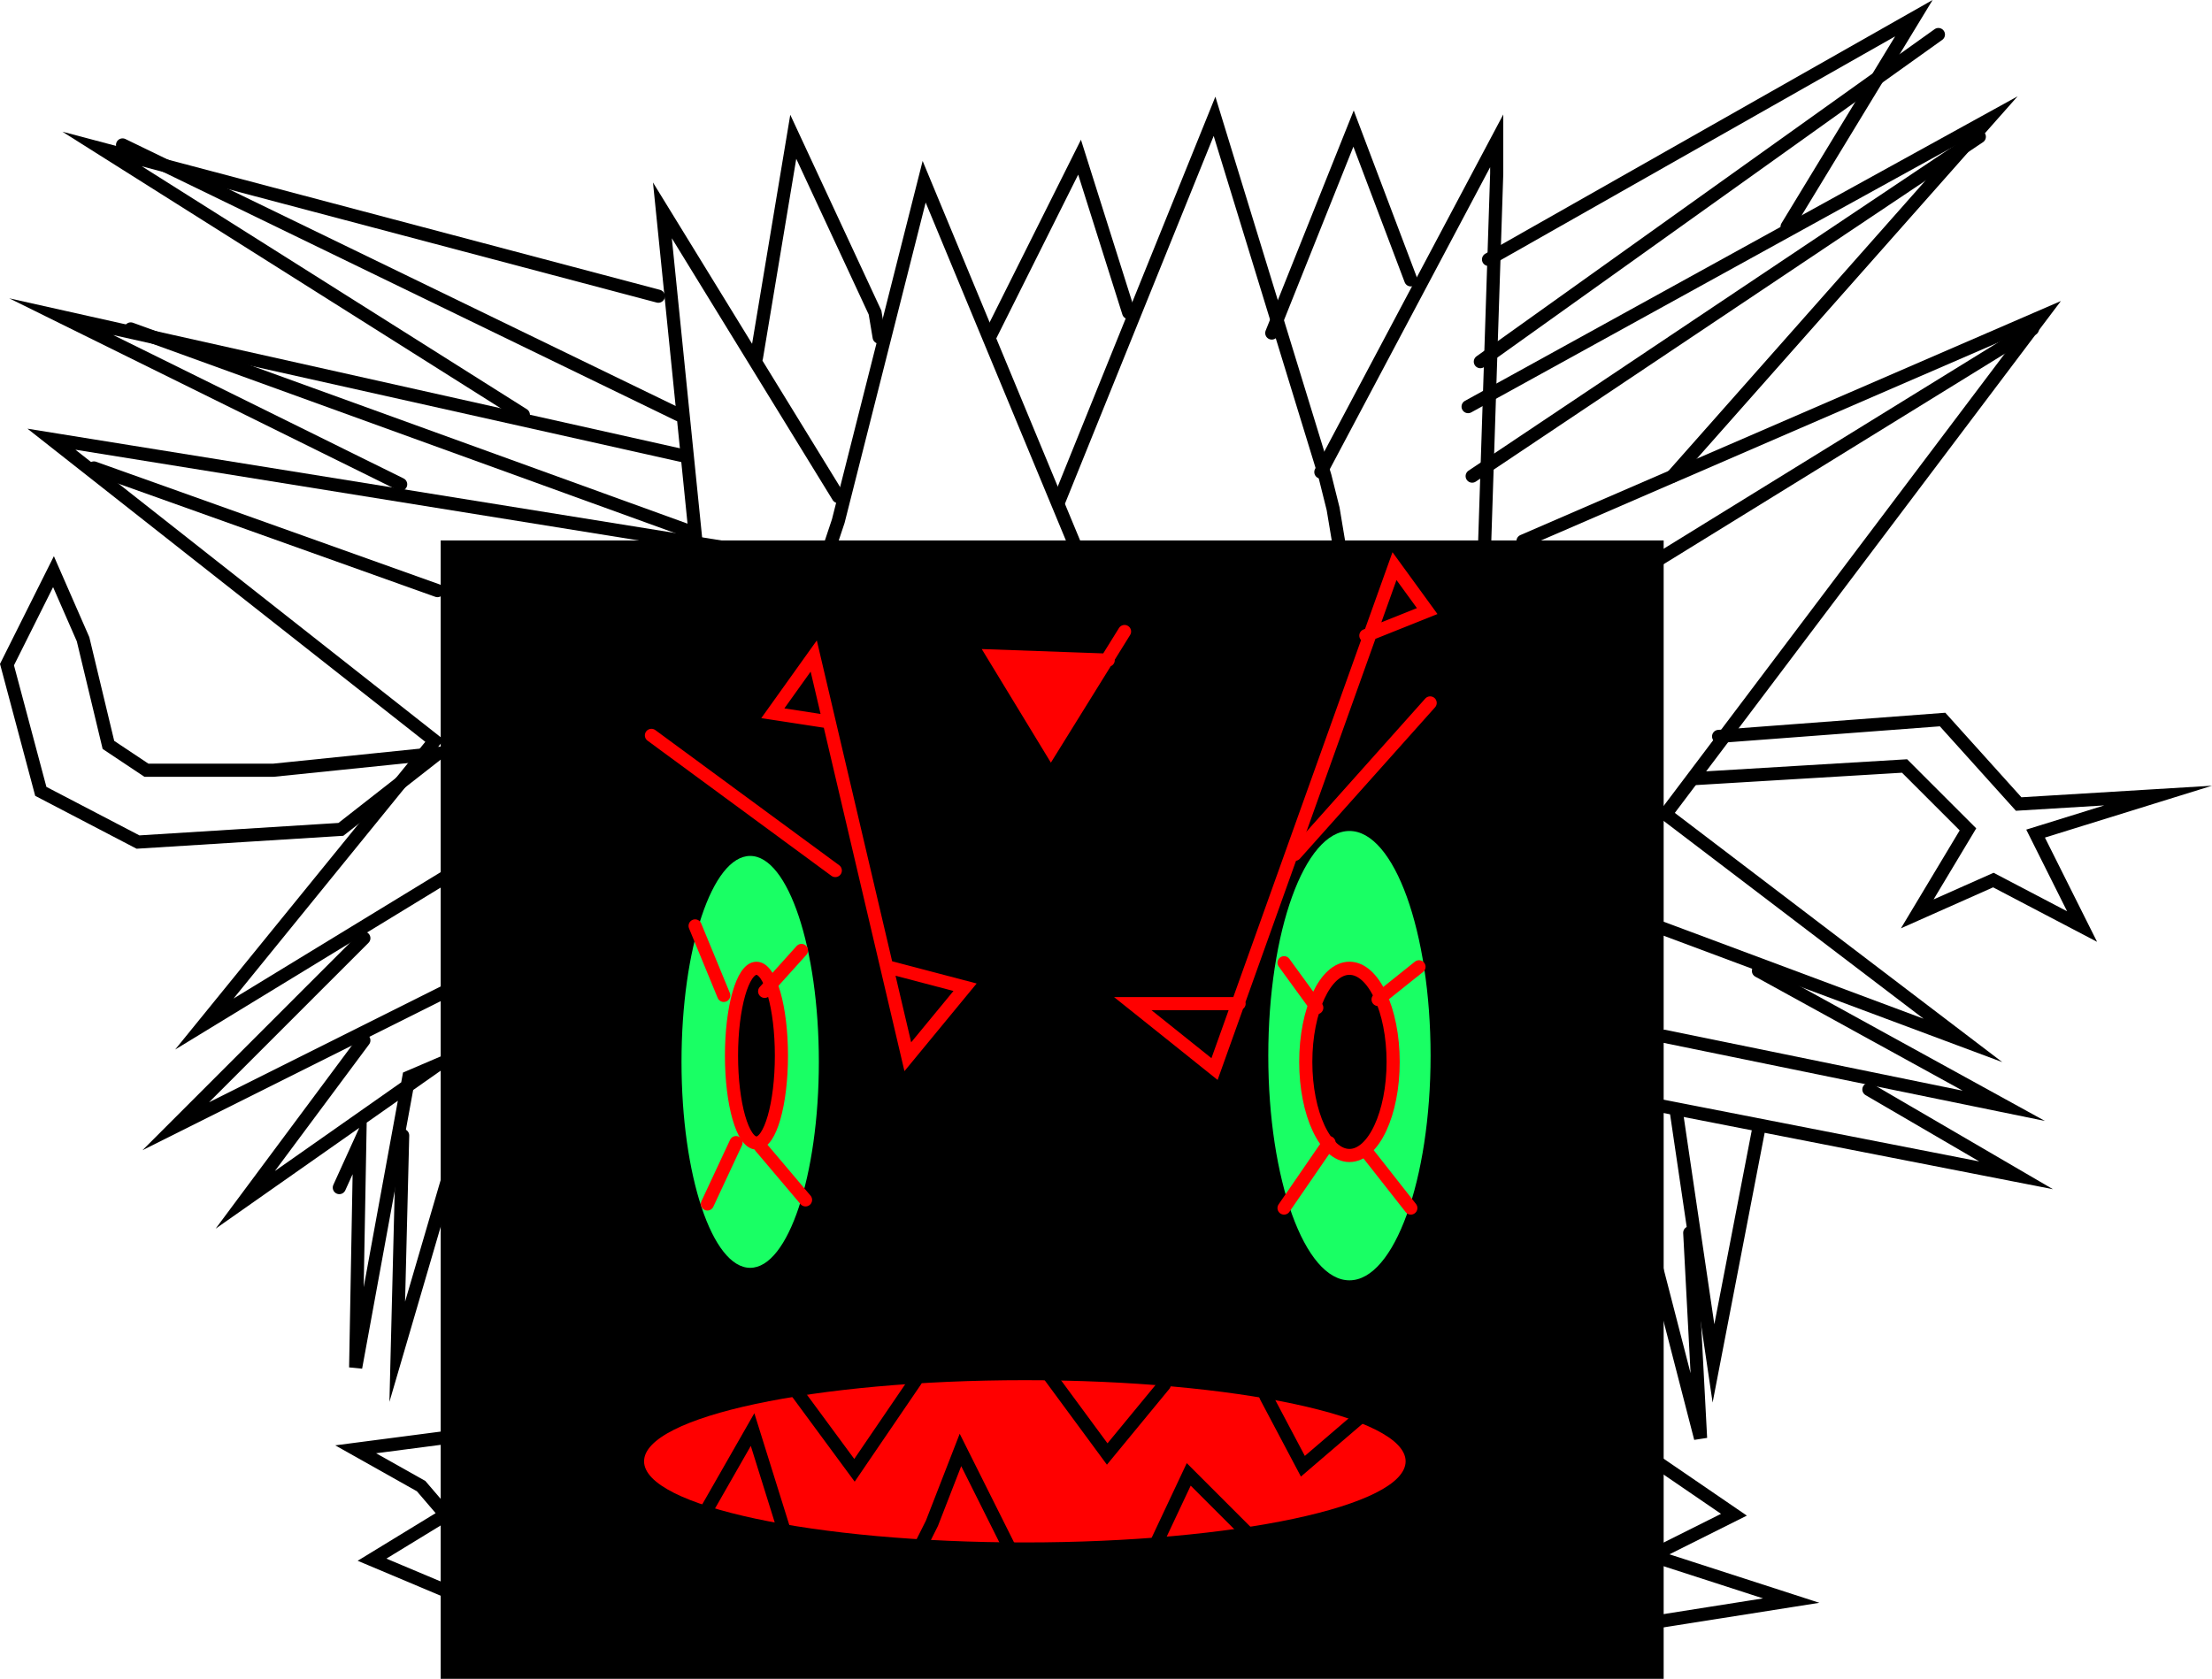 <svg version="1.1" xmlns="http://www.w3.org/2000/svg" xmlns:xlink="http://www.w3.org/1999/xlink" width="84.198" height="63.917" viewBox="0,0,84.198,63.917"><g transform="translate(-199.95,-137.754)"><g data-paper-data="{&quot;isPaintingLayer&quot;:true}" fill-rule="nonzero" stroke-linejoin="miter" stroke-miterlimit="10" stroke-dasharray="" stroke-dashoffset="0" style="mix-blend-mode: normal"><path d="M216.724,201.671v-43.342h46.552v43.342z" fill="#000000" stroke="none" stroke-width="0" stroke-linecap="butt"/><path d="M231.119,178.182c0,4.33 -1.17,7.841 -2.614,7.841c-1.443,0 -2.614,-3.51 -2.614,-7.841c0,-4.33 1.17,-7.841 2.614,-7.841c1.443,0 2.614,3.51 2.614,7.841z" fill="#19ff64" stroke="none" stroke-width="0" stroke-linecap="butt"/><path d="M254.404,177.945c0,4.724 -1.383,8.554 -3.089,8.554c-1.706,0 -3.089,-3.83 -3.089,-8.554c0,-4.724 1.383,-8.554 3.089,-8.554c1.706,0 3.089,3.83 3.089,8.554z" fill="#19ff64" stroke="none" stroke-width="0" stroke-linecap="butt"/><path d="M238.96,196.478c-8.005,0 -14.494,-1.383 -14.494,-3.089c0,-1.706 6.489,-3.089 14.494,-3.089c8.005,0 14.494,1.383 14.494,3.089c0,1.706 -6.489,3.089 -14.494,3.089z" fill="#ff0000" stroke="none" stroke-width="0" stroke-linecap="butt"/><path d="M229.694,177.945c0,1.837 -0.426,3.326 -0.95,3.326c-0.525,0 -0.95,-1.489 -0.95,-3.326c0,-1.837 0.426,-3.326 0.95,-3.326c0.525,0 0.95,1.489 0.95,3.326z" fill="#000000" stroke="#ff0000" stroke-width="0.5" stroke-linecap="butt"/><path d="M252.979,178.182c0,1.968 -0.745,3.564 -1.663,3.564c-0.919,0 -1.663,-1.596 -1.663,-3.564c0,-1.968 0.745,-3.564 1.663,-3.564c0.919,0 1.663,1.596 1.663,3.564z" fill="#000000" stroke="#ff0000" stroke-width="0.5" stroke-linecap="butt"/><path d="M246.801,193.626c0,1.05 -3.617,1.901 -8.078,1.901c-4.462,0 -8.078,-0.851 -8.078,-1.901c0,-1.05 3.617,-1.901 8.078,-1.901c4.462,0 8.078,0.851 8.078,1.901z" fill="#ff0000" stroke="#ff0000" stroke-width="0.5" stroke-linecap="butt"/><path d="M234.802,190.318l-2.327,3.414l-2.172,-2.948" fill="none" stroke="#000000" stroke-width="0.5" stroke-linecap="round"/><path d="M244.267,190.473l-2.172,2.638l-2.172,-2.948" fill="none" stroke="#000000" stroke-width="0.5" stroke-linecap="round"/><path d="M234.802,196.99l0.621,-1.241l1.086,-2.793l2.172,4.344" fill="none" stroke="#000000" stroke-width="0.5" stroke-linecap="round"/><path d="M243.957,196.525l1.241,-2.638l1.707,1.707l1.241,1.241" fill="none" stroke="#000000" stroke-width="0.5" stroke-linecap="round"/><path d="M251.715,191.715l-2.172,1.862l-1.396,-2.638l-0.465,-1.086" fill="none" stroke="#000000" stroke-width="0.5" stroke-linecap="round"/><path d="M226.734,195.438l1.862,-3.258l1.552,4.965" fill="none" stroke="#000000" stroke-width="0.5" stroke-linecap="round"/><path d="M216.913,171.137l-9.185,5.604l8.765,-10.784l-14.585,-11.482l27.929,4.5" fill="none" stroke="#000000" stroke-width="0.5" stroke-linecap="round"/><path d="M257.921,158.355l19.705,-8.534l-14.275,18.93l11.316,8.614l-11.676,-4.359" fill="none" stroke="#000000" stroke-width="0.5" stroke-linecap="round"/><path d="M203.525,155.57l13.077,4.67" fill="none" stroke="#000000" stroke-width="0.5" stroke-linecap="round"/><path d="M262.681,159.306l14.633,-9.029" fill="none" stroke="#000000" stroke-width="0.5" stroke-linecap="round"/><path d="M231.235,159.462l0.623,-1.868l3.269,-12.921l6.071,14.633" fill="none" stroke="#000000" stroke-width="0.5" stroke-linecap="round"/><path d="M240.264,156.815l5.916,-14.633l4.203,13.699l0.311,1.245l0.467,2.802" fill="none" stroke="#000000" stroke-width="0.5" stroke-linecap="round"/><path d="M237.618,150.588l3.425,-6.85l1.868,5.916" fill="none" stroke="#000000" stroke-width="0.5" stroke-linecap="round"/><path d="M250.227,155.726l6.694,-12.61v1.245l-0.467,14.322" fill="none" stroke="#000000" stroke-width="0.5" stroke-linecap="round"/><path d="M228.744,151.367l1.401,-8.406l3.113,6.694l0.156,0.934" fill="none" stroke="#000000" stroke-width="0.5" stroke-linecap="round"/><path d="M248.359,150.433l3.113,-7.784l2.179,5.76" fill="none" stroke="#000000" stroke-width="0.5" stroke-linecap="round"/><path d="M215.201,156.193l-12.921,-6.383l23.662,5.293" fill="none" stroke="#000000" stroke-width="0.5" stroke-linecap="round"/><path d="M231.858,156.66l-6.694,-10.897l1.245,12.298l-21.483,-7.784" fill="none" stroke="#000000" stroke-width="0.5" stroke-linecap="round"/><path d="M219.871,153.546l-16.034,-10.119l21.172,5.604" fill="none" stroke="#000000" stroke-width="0.5" stroke-linecap="round"/><path d="M204.615,143.272l21.172,10.274" fill="none" stroke="#000000" stroke-width="0.5" stroke-linecap="round"/><path d="M255.832,153.235l19.771,-10.897l-11.987,13.544" fill="none" stroke="#000000" stroke-width="0.5" stroke-linecap="round"/><path d="M255.987,155.881l19.304,-12.921" fill="none" stroke="#000000" stroke-width="0.5" stroke-linecap="round"/><path d="M256.61,147.631l16.19,-9.185l-4.826,7.939" fill="none" stroke="#000000" stroke-width="0.5" stroke-linecap="round"/><path d="M273.734,139.069l-17.436,12.454" fill="none" stroke="#000000" stroke-width="0.5" stroke-linecap="round"/><path d="M226.409,173.005l1.09,2.646" fill="none" stroke="#ff0000" stroke-width="0.5" stroke-linecap="round"/><path d="M230.457,173.94l-1.401,1.557" fill="none" stroke="#ff0000" stroke-width="0.5" stroke-linecap="round"/><path d="M226.876,183.591l1.09,-2.335" fill="none" stroke="#ff0000" stroke-width="0.5" stroke-linecap="round"/><path d="M230.612,183.436l-1.712,-2.024" fill="none" stroke="#ff0000" stroke-width="0.5" stroke-linecap="round"/><path d="M248.826,183.747l1.712,-2.491" fill="none" stroke="#ff0000" stroke-width="0.5" stroke-linecap="round"/><path d="M253.652,183.747l-1.712,-2.179" fill="none" stroke="#ff0000" stroke-width="0.5" stroke-linecap="round"/><path d="M250.072,176.119l-1.245,-1.712" fill="none" stroke="#ff0000" stroke-width="0.5" stroke-linecap="round"/><path d="M253.963,174.562l-1.557,1.245" fill="none" stroke="#ff0000" stroke-width="0.5" stroke-linecap="round"/><path d="M251.94,161.953l2.335,-0.934l-1.245,-1.712l-6.85,19.148l-3.113,-2.491h4.048" fill="none" stroke="#ff0000" stroke-width="0.5" stroke-linecap="round"/><path d="M233.726,174.562l2.958,0.778l-2.179,2.646l-3.581,-15.256l-1.557,2.179l2.024,0.311" fill="none" stroke="#ff0000" stroke-width="0.5" stroke-linecap="round"/><path d="M242.755,161.797l-2.802,4.515l-2.179,-3.581l4.359,0.156" fill="#ff0000" stroke="#ff0000" stroke-width="0.5" stroke-linecap="round"/><path d="M216.913,175.496l-10.274,5.137l7.161,-7.161" fill="none" stroke="#000000" stroke-width="0.5" stroke-linecap="round"/><path d="M266.884,174.718l9.34,5.137l-12.921,-2.646" fill="none" stroke="#000000" stroke-width="0.5" stroke-linecap="round"/><path d="M271.088,179.232l5.604,3.269l-14.322,-2.802" fill="none" stroke="#000000" stroke-width="0.5" stroke-linecap="round"/><path d="M213.8,177.364l-4.515,6.071l7.317,-5.137l-1.09,0.467l-2.024,11.053l0.156,-8.562l-0.778,1.712" fill="none" stroke="#000000" stroke-width="0.5" stroke-linecap="round"/><path d="M266.884,180.789l-1.712,8.873l-1.401,-9.496" fill="none" stroke="#000000" stroke-width="0.5" stroke-linecap="round"/><path d="M217.069,198.38l-2.958,-1.245l2.802,-1.712l-0.934,-1.09l-2.491,-1.401l3.58,-0.467" fill="none" stroke="#000000" stroke-width="0.5" stroke-linecap="round"/><path d="M262.993,193.399l2.958,2.024l-3.113,1.557l5.293,1.712l-5.916,0.934" fill="none" stroke="#000000" stroke-width="0.5" stroke-linecap="round"/><path d="M212.925,169.33l-7.722,0.483l-3.7,-1.93l-1.287,-4.826l1.77,-3.539l1.126,2.574l0.965,4.022l1.448,0.965h4.826l6.274,-0.643z" fill="none" stroke="#000000" stroke-width="0.5" stroke-linecap="round"/><path d="M265.367,165.791l8.526,-0.643l2.896,3.217l5.309,-0.322l-4.665,1.448l1.77,3.539l-3.378,-1.77l-2.896,1.287l1.93,-3.217l-2.413,-2.413l-8.043,0.483" fill="none" stroke="#000000" stroke-width="0.5" stroke-linecap="round"/><path d="M224.746,165.751l6.999,5.146" fill="none" stroke="#ff0000" stroke-width="0.5" stroke-linecap="round"/><path d="M254.388,164.516l-5.146,5.764" fill="none" stroke="#ff0000" stroke-width="0.5" stroke-linecap="round"/><path d="M215.277,180.984l-0.206,8.234l2.47,-8.44" fill="none" stroke="#000000" stroke-width="0.5" stroke-linecap="round"/><path d="M263.034,186.13l1.647,6.381l-0.412,-7.822" fill="none" stroke="#000000" stroke-width="0.5" stroke-linecap="round"/></g></g></svg>